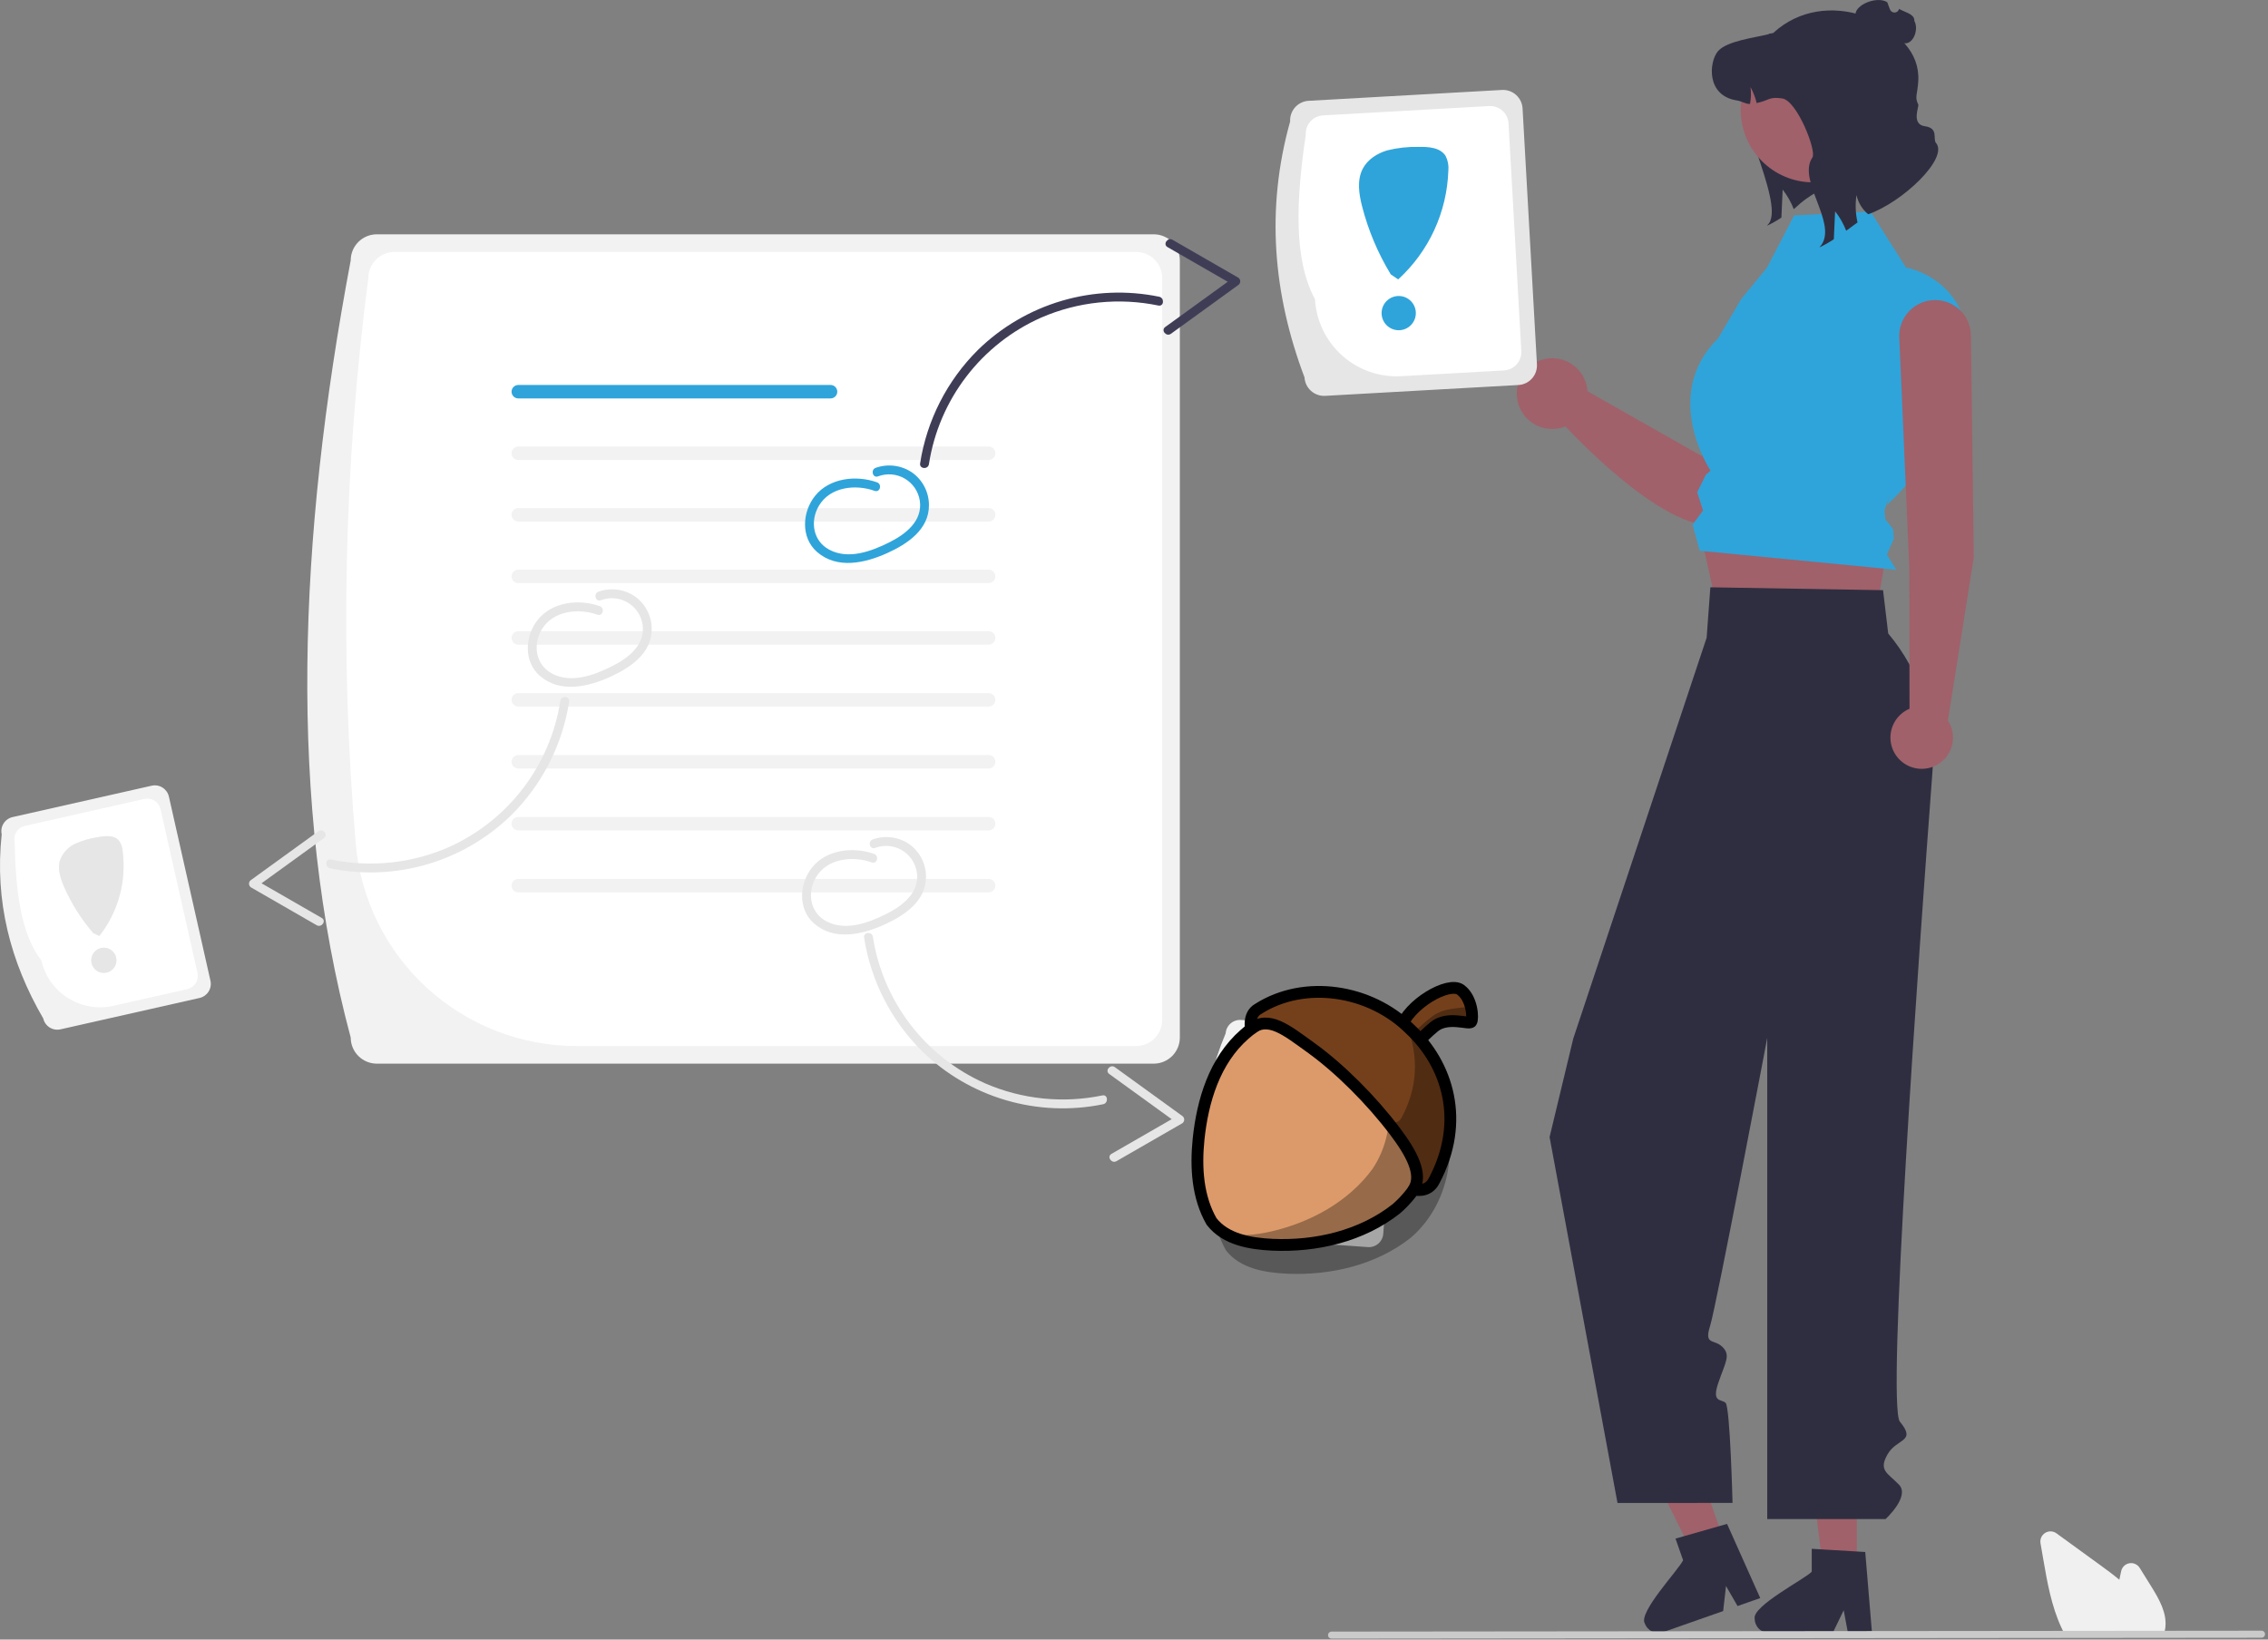 <svg width="769" height="556" viewBox="0 0 769 556" fill="none" xmlns="http://www.w3.org/2000/svg">
<rect x="0" y="0" width="769" height="556" fill="#808080" stroke="none"/>
<g clip-path="url(#clip0_330_404)">
<path d="M629.584 6.393C629.569 6.444 629.554 6.49 629.539 6.541C629.504 6.64 629.476 6.741 629.455 6.844C629.27 7.503 629.169 8.182 629.154 8.866C629.145 9.158 629.153 9.45 629.176 9.741C629.204 10.114 629.258 10.486 629.336 10.852C629.419 11.259 629.534 11.659 629.68 12.049C629.745 12.234 629.82 12.416 629.904 12.593C630.444 13.805 631.259 14.874 632.282 15.718C633.306 16.562 634.512 17.156 635.804 17.455L635.81 17.455C635.937 17.488 636.065 17.514 636.195 17.533C636.915 17.664 637.649 17.701 638.379 17.644L638.391 17.643C640.172 17.509 641.864 16.817 643.23 15.668C644.067 14.974 644.158 14.24 645.202 14.566C648.534 15.603 650.76 10.113 649.094 7.106C649.096 6.992 649.092 6.879 649.081 6.766C648.922 4.665 645.759 4.13 643.915 3.015L643.906 3.052C643.82 3.378 643.634 3.669 643.375 3.884C643.115 4.099 642.795 4.227 642.459 4.251C642.123 4.275 641.788 4.194 641.5 4.018C641.213 3.842 640.987 3.581 640.856 3.271C640.519 2.459 640.213 1.635 639.938 0.801C636.403 -1.745 626.959 2.233 629.584 6.393Z" fill="#2F2E41"/>
<path d="M607.42 25.455C606.938 26.577 592.099 26.457 591.42 27.455C586.18 35.165 605.069 67.969 599.829 75.69L599.099 76.56C600.808 75.772 602.451 74.845 604.009 73.79C604.149 70.63 604.289 67.46 604.439 64.3C606.008 66.307 607.275 68.534 608.199 70.91C609.419 70.05 610.42 68.455 615.649 65.32C617.766 62.994 620.206 60.985 622.895 59.354L607.42 25.455Z" fill="#2F2E41"/>
<path d="M618.195 88.643C616.558 87.576 614.689 86.916 612.745 86.716C610.801 86.515 608.838 86.782 607.017 87.493C605.197 88.203 603.572 89.338 602.278 90.802C600.983 92.267 600.057 94.019 599.576 95.913L577.026 154.669L538.264 132.664C538.094 130.134 537.127 127.724 535.502 125.778C533.878 123.832 531.678 122.451 529.22 121.832C526.761 121.213 524.17 121.389 521.818 122.334C519.465 123.279 517.473 124.945 516.125 127.093C514.778 129.24 514.146 131.759 514.319 134.289C514.492 136.818 515.462 139.227 517.089 141.171C518.716 143.115 520.917 144.494 523.376 145.11C525.835 145.726 528.426 145.547 530.778 144.599C538.94 153.311 574.329 189.031 588.979 175.074C601.294 163.343 619.065 117.878 623.343 102.178C624.028 99.668 623.899 97.004 622.974 94.572C622.049 92.14 620.376 90.064 618.195 88.643Z" fill="#A0616A"/>
<path d="M442.316 127.984C431.652 99.709 429.144 70.84 437.442 41.183C437.346 39.426 437.95 37.702 439.122 36.39C440.295 35.078 441.94 34.285 443.697 34.184L509.251 30.504C511.008 30.407 512.731 31.011 514.043 32.184C515.355 33.356 516.149 35.001 516.249 36.758L521.123 123.559C521.22 125.316 520.616 127.04 519.443 128.352C518.271 129.664 516.625 130.457 514.869 130.558L449.315 134.238C447.558 134.335 445.834 133.731 444.522 132.558C443.21 131.386 442.417 129.741 442.316 127.984Z" fill="#E6E6E6"/>
<path d="M445.872 101.484C438.482 87.823 439.513 67.607 442.739 45.681C442.649 44.035 443.214 42.421 444.312 41.192C445.411 39.963 446.951 39.22 448.596 39.126L504.935 35.963C506.58 35.872 508.194 36.438 509.423 37.536C510.652 38.634 511.395 40.175 511.489 41.82L515.826 119.061C515.917 120.707 515.351 122.321 514.253 123.55C513.155 124.778 511.614 125.521 509.969 125.616L475.068 127.575C467.739 127.979 460.549 125.458 455.075 120.567C449.602 115.675 446.292 108.813 445.872 101.484Z" fill="white"/>
<path d="M474.256 111.985C477.462 111.985 480.06 109.386 480.06 106.181C480.06 102.975 477.462 100.376 474.256 100.376C471.05 100.376 468.451 102.975 468.451 106.181C468.451 109.386 471.05 111.985 474.256 111.985Z" fill="#2FA4DA"/>
<path d="M490.196 52.953C488.425 50 484.325 49.736 480.883 49.814C477.333 49.737 473.788 50.135 470.343 50.995C466.944 52.005 463.706 54.073 462.065 57.216C460.049 61.079 460.757 65.762 461.84 69.983C463.926 78.102 467.199 85.868 471.552 93.032L474.07 94.752C479.22 90.054 483.379 84.373 486.301 78.043C489.222 71.713 490.848 64.862 491.082 57.895C491.26 56.197 490.952 54.483 490.196 52.953Z" fill="#2FA4DA"/>
<path d="M118.912 351.842C97.602 272.275 101.034 183.097 118.912 88.307C118.914 85.96 119.848 83.71 121.508 82.05C123.167 80.39 125.418 79.457 127.765 79.454H391.19C393.537 79.457 395.787 80.39 397.447 82.05C399.107 83.71 400.04 85.96 400.043 88.307V351.841C400.04 354.189 399.107 356.439 397.447 358.099C395.787 359.758 393.537 360.692 391.19 360.695H127.765C125.418 360.692 123.167 359.758 121.508 358.099C119.848 356.439 118.914 354.189 118.912 351.842Z" fill="#F2F2F2"/>
<path d="M120.599 285.89C115.188 222.051 116.624 157.817 124.884 94.283C124.886 91.936 125.82 89.686 127.48 88.026C129.139 86.367 131.39 85.433 133.737 85.43H385.217C386.379 85.43 387.531 85.659 388.605 86.104C389.679 86.549 390.655 87.201 391.477 88.023C392.299 88.845 392.951 89.821 393.396 90.895C393.841 91.969 394.07 93.121 394.07 94.283V345.87C394.07 348.218 393.137 350.47 391.477 352.13C389.817 353.79 387.565 354.723 385.217 354.723H195.555C176.707 354.734 158.542 347.665 144.66 334.917C130.778 322.169 122.19 304.671 120.599 285.89Z" fill="white"/>
<path d="M281.618 135.112H175.741C175.441 135.112 175.143 135.054 174.866 134.939C174.588 134.825 174.336 134.657 174.123 134.445C173.911 134.233 173.742 133.981 173.627 133.703C173.512 133.426 173.453 133.129 173.453 132.828C173.453 132.528 173.512 132.231 173.627 131.954C173.742 131.676 173.911 131.424 174.123 131.212C174.336 131 174.588 130.832 174.866 130.718C175.143 130.603 175.441 130.545 175.741 130.545H281.618C282.222 130.546 282.802 130.788 283.229 131.216C283.656 131.644 283.896 132.224 283.896 132.828C283.896 133.433 283.656 134.013 283.229 134.441C282.802 134.869 282.222 135.11 281.618 135.112Z" fill="#2FA4DA"/>
<path d="M335.214 155.986H175.741C175.441 155.986 175.143 155.928 174.866 155.813C174.588 155.699 174.336 155.531 174.123 155.319C173.911 155.107 173.742 154.855 173.627 154.577C173.512 154.3 173.453 154.003 173.453 153.703C173.453 153.402 173.512 153.105 173.627 152.828C173.742 152.55 173.911 152.298 174.123 152.086C174.336 151.874 174.588 151.706 174.866 151.592C175.143 151.477 175.441 151.419 175.741 151.419H335.214C335.819 151.421 336.398 151.662 336.826 152.09C337.253 152.518 337.493 153.098 337.493 153.703C337.493 154.307 337.253 154.887 336.826 155.315C336.398 155.743 335.819 155.985 335.214 155.986Z" fill="#F2F2F2"/>
<path d="M335.217 172.29H175.737C175.131 172.29 174.55 172.531 174.122 172.959C173.693 173.388 173.452 173.969 173.452 174.575C173.452 175.181 173.693 175.762 174.122 176.191C174.55 176.619 175.131 176.86 175.737 176.86H335.217C335.823 176.86 336.405 176.619 336.833 176.191C337.262 175.762 337.502 175.181 337.502 174.575C337.502 173.969 337.262 173.388 336.833 172.959C336.405 172.531 335.823 172.29 335.217 172.29Z" fill="#F2F2F2"/>
<path d="M335.214 197.734H175.741C175.135 197.734 174.555 197.493 174.127 197.065C173.698 196.637 173.458 196.056 173.458 195.451C173.458 194.845 173.698 194.264 174.127 193.836C174.555 193.408 175.135 193.167 175.741 193.167H335.214C335.82 193.167 336.401 193.408 336.829 193.836C337.257 194.264 337.498 194.845 337.498 195.451C337.498 196.056 337.257 196.637 336.829 197.065C336.401 197.493 335.82 197.734 335.214 197.734Z" fill="#F2F2F2"/>
<path d="M335.214 218.608H175.741C175.441 218.609 175.143 218.55 174.866 218.436C174.588 218.321 174.336 218.153 174.123 217.941C173.911 217.729 173.742 217.477 173.627 217.2C173.512 216.922 173.453 216.625 173.453 216.325C173.453 216.025 173.512 215.727 173.627 215.45C173.742 215.173 173.911 214.921 174.123 214.709C174.336 214.497 174.588 214.329 174.866 214.214C175.143 214.1 175.441 214.041 175.741 214.042H335.214C335.819 214.043 336.398 214.284 336.826 214.712C337.253 215.14 337.493 215.72 337.493 216.325C337.493 216.93 337.253 217.51 336.826 217.938C336.398 218.366 335.819 218.607 335.214 218.608Z" fill="#F2F2F2"/>
<path d="M335.214 239.608H175.741C175.441 239.609 175.143 239.55 174.866 239.436C174.588 239.321 174.336 239.153 174.123 238.941C173.911 238.729 173.742 238.477 173.627 238.2C173.512 237.922 173.453 237.625 173.453 237.325C173.453 237.025 173.512 236.727 173.627 236.45C173.742 236.173 173.911 235.921 174.123 235.709C174.336 235.497 174.588 235.329 174.866 235.214C175.143 235.1 175.441 235.041 175.741 235.042H335.214C335.819 235.043 336.398 235.284 336.826 235.712C337.253 236.14 337.493 236.72 337.493 237.325C337.493 237.93 337.253 238.51 336.826 238.938C336.398 239.366 335.819 239.607 335.214 239.608Z" fill="#F2F2F2"/>
<path d="M335.214 260.608H175.741C175.441 260.609 175.143 260.55 174.866 260.436C174.588 260.321 174.336 260.153 174.123 259.941C173.911 259.729 173.742 259.477 173.627 259.2C173.512 258.922 173.453 258.625 173.453 258.325C173.453 258.025 173.512 257.727 173.627 257.45C173.742 257.173 173.911 256.921 174.123 256.709C174.336 256.497 174.588 256.329 174.866 256.214C175.143 256.1 175.441 256.041 175.741 256.042H335.214C335.819 256.043 336.398 256.284 336.826 256.712C337.253 257.14 337.493 257.72 337.493 258.325C337.493 258.93 337.253 259.51 336.826 259.938C336.398 260.366 335.819 260.607 335.214 260.608Z" fill="#F2F2F2"/>
<path d="M335.214 281.608H175.741C175.441 281.609 175.143 281.55 174.866 281.436C174.588 281.321 174.336 281.153 174.123 280.941C173.911 280.729 173.742 280.477 173.627 280.2C173.512 279.922 173.453 279.625 173.453 279.325C173.453 279.025 173.512 278.727 173.627 278.45C173.742 278.173 173.911 277.921 174.123 277.709C174.336 277.497 174.588 277.329 174.866 277.214C175.143 277.1 175.441 277.041 175.741 277.042H335.214C335.819 277.043 336.398 277.284 336.826 277.712C337.253 278.14 337.493 278.72 337.493 279.325C337.493 279.93 337.253 280.51 336.826 280.938C336.398 281.366 335.819 281.607 335.214 281.608Z" fill="#F2F2F2"/>
<path d="M335.214 302.608H175.741C175.441 302.609 175.143 302.55 174.866 302.436C174.588 302.321 174.336 302.153 174.123 301.941C173.911 301.729 173.742 301.477 173.627 301.2C173.512 300.922 173.453 300.625 173.453 300.325C173.453 300.025 173.512 299.727 173.627 299.45C173.742 299.173 173.911 298.921 174.123 298.709C174.336 298.497 174.588 298.329 174.866 298.214C175.143 298.1 175.441 298.041 175.741 298.042H335.214C335.819 298.043 336.398 298.284 336.826 298.712C337.253 299.14 337.493 299.72 337.493 300.325C337.493 300.93 337.253 301.51 336.826 301.938C336.398 302.366 335.819 302.607 335.214 302.608Z" fill="#F2F2F2"/>
<path d="M297.372 163.564C290.365 161.061 281.291 162.037 276.374 168.139C271.97 173.604 271.442 182.306 277.045 187.183C283.867 193.121 293.315 190.937 300.764 187.587C307.579 184.522 315.082 179.58 314.976 171.193C314.96 169.037 314.431 166.917 313.432 165.007C312.433 163.096 310.993 161.452 309.232 160.209C307.444 159.001 305.398 158.23 303.257 157.959C301.117 157.688 298.943 157.924 296.911 158.649C295.112 159.306 295.889 162.207 297.708 161.542C299.173 160.985 300.744 160.761 302.306 160.888C303.869 161.014 305.383 161.487 306.739 162.273C308.096 163.058 309.26 164.137 310.147 165.429C311.034 166.721 311.622 168.195 311.868 169.743C312.92 176.706 306.97 181.216 301.441 183.963C295.376 186.978 287.656 189.861 281.162 186.398C275.607 183.436 274.592 176.68 277.671 171.492C281.489 165.059 290.084 164.138 296.574 166.457C298.396 167.108 299.18 164.21 297.372 163.564Z" fill="#2FA4DA"/>
<path d="M203.372 205.564C196.365 203.061 187.291 204.037 182.374 210.139C177.97 215.604 177.442 224.306 183.045 229.183C189.867 235.121 199.315 232.937 206.764 229.587C213.579 226.522 221.082 221.58 220.976 213.193C220.96 211.037 220.431 208.917 219.432 207.007C218.433 205.096 216.993 203.452 215.232 202.209C213.444 201.001 211.398 200.23 209.257 199.959C207.117 199.688 204.943 199.924 202.911 200.649C201.112 201.306 201.889 204.207 203.708 203.542C205.173 202.985 206.744 202.761 208.306 202.888C209.869 203.014 211.383 203.487 212.739 204.273C214.096 205.058 215.26 206.137 216.147 207.429C217.034 208.721 217.622 210.195 217.868 211.743C218.92 218.706 212.971 223.216 207.441 225.963C201.376 228.978 193.656 231.861 187.162 228.398C181.607 225.436 180.592 218.68 183.671 213.492C187.489 207.059 196.084 206.138 202.574 208.457C204.396 209.108 205.18 206.21 203.372 205.564Z" fill="#E6E6E6"/>
<path d="M296.372 289.564C289.365 287.061 280.291 288.037 275.374 294.139C270.97 299.604 270.442 308.306 276.045 313.183C282.867 319.121 292.315 316.937 299.764 313.587C306.579 310.522 314.082 305.58 313.976 297.193C313.96 295.037 313.431 292.917 312.432 291.007C311.433 289.096 309.993 287.452 308.232 286.209C306.444 285.001 304.398 284.23 302.257 283.959C300.117 283.688 297.943 283.924 295.911 284.649C294.112 285.306 294.889 288.207 296.708 287.542C298.173 286.985 299.744 286.761 301.306 286.888C302.869 287.014 304.383 287.487 305.739 288.273C307.096 289.058 308.26 290.137 309.147 291.429C310.034 292.721 310.622 294.195 310.868 295.743C311.92 302.706 305.97 307.216 300.441 309.963C294.376 312.978 286.656 315.861 280.162 312.398C274.607 309.436 273.592 302.68 276.671 297.492C280.489 291.059 289.084 290.138 295.574 292.457C297.396 293.108 298.18 290.21 296.372 289.564Z" fill="#E6E6E6"/>
<path d="M292.979 317.943C295.246 332.526 302.112 346.002 312.576 356.409C320.565 364.213 330.346 369.94 341.063 373.086C351.779 376.232 363.103 376.703 374.044 374.456C375.913 374.065 375.67 371.073 373.781 371.467C360.422 374.234 346.535 372.805 334.02 367.375C324.024 362.94 315.302 356.066 308.653 347.383C302.005 338.7 297.643 328.487 295.967 317.681C295.677 315.779 292.687 316.03 292.979 317.943Z" fill="#E6E6E6"/>
<path d="M378.568 393.757L400.882 380.907C401.071 380.775 401.227 380.601 401.338 380.399C401.449 380.197 401.512 379.973 401.523 379.742C401.534 379.512 401.492 379.282 401.4 379.071C401.308 378.86 401.169 378.672 400.993 378.523L378.019 361.891C376.465 360.766 374.525 363.056 376.092 364.19C383.75 369.734 391.408 375.278 399.066 380.822L399.177 378.437L376.863 391.287C375.188 392.252 376.906 394.714 378.568 393.757Z" fill="#E6E6E6"/>
<path d="M311.979 157.137C314.246 142.554 321.112 129.078 331.576 118.671C339.565 110.867 349.346 105.14 360.062 101.994C370.779 98.848 382.103 98.377 393.043 100.624C394.913 101.015 394.67 104.007 392.781 103.613C379.422 100.846 365.535 102.275 353.02 107.705C343.024 112.14 334.302 119.014 327.653 127.697C321.005 136.38 316.643 146.593 314.967 157.399C314.677 159.301 311.687 159.05 311.979 157.137Z" fill="#3F3D56"/>
<path d="M397.568 81.323L419.882 94.173C420.071 94.305 420.227 94.479 420.338 94.681C420.449 94.882 420.512 95.107 420.523 95.338C420.534 95.568 420.492 95.797 420.4 96.009C420.308 96.22 420.169 96.408 419.993 96.557L397.019 113.189C395.465 114.314 393.525 112.024 395.092 110.89L418.066 94.258L418.177 96.643L395.863 83.793C394.188 82.828 395.906 80.366 397.568 81.323Z" fill="#3F3D56"/>
<path d="M192.976 237.943C190.709 252.525 183.843 266.002 173.379 276.409C165.39 284.213 155.609 289.94 144.892 293.086C134.176 296.232 122.852 296.703 111.911 294.456C110.042 294.065 110.285 291.073 112.174 291.467C125.532 294.234 139.42 292.804 151.935 287.375C161.931 282.94 170.653 276.066 177.301 267.383C183.95 258.7 188.312 248.487 189.987 237.68C190.277 235.778 193.268 236.03 192.976 237.943Z" fill="#E6E6E6"/>
<path d="M107.387 313.757L85.073 300.907C84.884 300.775 84.728 300.601 84.617 300.399C84.506 300.197 84.442 299.973 84.432 299.742C84.421 299.512 84.463 299.282 84.555 299.071C84.647 298.86 84.786 298.672 84.961 298.523L107.935 281.891C109.49 280.766 111.43 283.056 109.863 284.19L86.889 300.822L86.777 298.437L109.091 311.287C110.767 312.252 109.049 314.714 107.387 313.757Z" fill="#E6E6E6"/>
<path d="M14.663 345.368C3.482 326.13 -1.847 305.469 0.575 282.923C0.291 281.659 0.521 280.334 1.213 279.238C1.905 278.143 3.003 277.367 4.267 277.08L51.426 266.441C52.691 266.157 54.016 266.387 55.111 267.079C56.206 267.771 56.982 268.869 57.269 270.133L71.357 332.577C71.641 333.842 71.411 335.167 70.719 336.262C70.027 337.357 68.929 338.133 67.665 338.42L20.506 349.059C19.241 349.343 17.916 349.114 16.821 348.422C15.726 347.73 14.95 346.631 14.663 345.368Z" fill="#F2F2F2"/>
<path d="M14.025 325.691C6.998 316.668 5.29 301.861 4.968 285.546C4.703 284.362 4.917 283.121 5.566 282.095C6.214 281.069 7.242 280.342 8.426 280.074L48.956 270.93C50.139 270.664 51.38 270.879 52.406 271.527C53.432 272.175 54.159 273.204 54.428 274.387L66.964 329.955C67.23 331.139 67.015 332.38 66.367 333.406C65.718 334.431 64.69 335.158 63.506 335.427L38.399 341.091C33.125 342.275 27.597 341.318 23.028 338.431C18.459 335.544 15.221 330.962 14.025 325.691Z" fill="white"/>
<path d="M35.209 329.926C37.569 329.926 39.483 328.013 39.483 325.652C39.483 323.292 37.569 321.378 35.209 321.378C32.849 321.378 30.935 323.292 30.935 325.652C30.935 328.013 32.849 329.926 35.209 329.926Z" fill="#F2F2F2"/>
<path d="M40.317 285.06C38.672 283.131 35.662 283.437 33.172 283.912C30.584 284.288 28.058 285.007 25.661 286.05C24.464 286.578 23.383 287.339 22.481 288.287C21.579 289.235 20.874 290.352 20.406 291.574C19.411 294.625 20.494 297.94 21.793 300.873C24.295 306.516 27.615 311.758 31.648 316.432L33.685 317.375C36.855 313.337 39.184 308.706 40.537 303.754C41.889 298.802 42.237 293.629 41.561 288.541C41.483 287.286 41.052 286.079 40.317 285.06Z" fill="#F2F2F2"/>
<path d="M35.209 329.926C37.569 329.926 39.483 328.013 39.483 325.652C39.483 323.292 37.569 321.378 35.209 321.378C32.849 321.378 30.935 323.292 30.935 325.652C30.935 328.013 32.849 329.926 35.209 329.926Z" fill="#E6E6E6"/>
<path d="M40.317 285.06C38.672 283.131 35.662 283.437 33.172 283.912C30.584 284.288 28.058 285.007 25.661 286.05C24.464 286.578 23.383 287.339 22.481 288.287C21.579 289.235 20.874 290.352 20.406 291.574C19.411 294.625 20.494 297.94 21.793 300.873C24.295 306.516 27.615 311.758 31.648 316.432L33.685 317.375C36.855 313.337 39.184 308.706 40.537 303.754C41.889 298.802 42.237 293.629 41.561 288.541C41.483 287.286 41.052 286.079 40.317 285.06Z" fill="#E6E6E6"/>
<path d="M629.594 531.961L618.117 531.96L612.656 487.69H629.596L629.594 531.961Z" fill="#A0616A"/>
<path d="M594.952 548.895C594.957 550.181 595.47 551.413 596.378 552.323C597.286 553.233 598.517 553.748 599.803 553.756H621.409L622.078 552.369L625.134 546.062L626.318 552.369L626.58 553.756H634.729L634.613 552.359L632.44 526.299L629.597 526.125L617.315 525.397L614.297 525.213V532.994C612.008 535.429 594.04 544.636 594.952 548.895Z" fill="#2F2E41"/>
<path d="M584.775 523.056L573.944 526.854L554.141 486.885L570.127 481.28L584.775 523.056Z" fill="#A0616A"/>
<path d="M557.689 550.501C558.12 551.713 559.011 552.705 560.169 553.263C561.327 553.822 562.659 553.9 563.875 553.483L584.264 546.332L584.436 544.802L585.233 537.839L588.437 543.399L589.144 544.621L596.834 541.924L596.262 540.644L585.587 516.772L582.847 517.548L571.016 520.926L568.107 521.751L570.682 529.094C569.327 532.149 555.419 546.784 557.689 550.501Z" fill="#2F2E41"/>
<path d="M575.852 177.536L582.968 209.7L635.004 214.407L639.786 186.401L575.852 177.536Z" fill="#A0616A"/>
<path d="M638.478 200.135L579.922 199.157L578.663 216.251L533.445 352.176L525.41 385.595L548.44 509.68L587.44 509.655C587.44 509.655 586.631 477.055 585.074 475.704C583.518 474.353 580.269 475.725 582.678 468.763C585.087 461.802 586.865 459.553 584.014 456.755C581.164 453.957 577.718 456.304 579.833 449.639C581.949 442.974 599.208 351.973 599.208 351.973V515.124H639.334C639.334 515.124 647.735 507.45 643.868 503.453C640.001 499.457 636.863 498.672 640.001 493.181C643.139 487.69 649.948 489.073 644.19 482.106C639.615 476.57 650.559 323.914 655.251 261.398C656.518 244.502 651.125 227.782 640.223 214.812L638.478 200.135Z" fill="#2F2E41"/>
<path d="M608.329 73.056L634.23 71.721L646.26 90.73C646.26 90.73 668.895 94.515 667.326 121.187C665.757 147.86 639.786 171.265 639.786 171.265L640.896 167.459L638.968 172.968L639.215 176.062L641.846 179.338L642.117 182.726L639.786 188.086L642.955 193.219L576.326 186.764L573.889 177.888L577.444 173.122L575.458 166.905L578.443 160.926L579.999 159.629C579.999 159.629 562.973 134.049 582.519 114.782L590.363 101.446L599.141 90.737L608.329 73.056Z" fill="#2FA4DA"/>
<path d="M614.776 61.834C628.34 61.834 639.337 50.838 639.337 37.274C639.337 23.709 628.34 12.713 614.776 12.713C601.211 12.713 590.215 23.709 590.215 37.274C590.215 50.838 601.211 61.834 614.776 61.834Z" fill="#A0616A"/>
<path d="M633.43 72.655C631.43 70.984 630.038 68.699 629.47 66.155C629.016 69.244 629.134 72.39 629.82 75.435C628.49 76.435 627.2 77.385 625.98 78.245C625.056 75.87 623.789 73.643 622.22 71.635C622.07 74.795 621.93 77.965 621.79 81.125C620.231 82.181 618.589 83.108 616.88 83.895L617.61 83.025C622.85 75.305 609.29 61.095 614.53 53.385C616 51.225 609.36 34.155 604.3 33.385C599.8 32.705 599.99 34.005 595.63 34.955C595.177 33.067 594.474 31.248 593.54 29.545C593.789 31.442 593.731 33.367 593.37 35.245C591.82 35.305 590.6 34.318 588.95 34.065C578.42 32.455 579.49 21.065 582.42 17.455C585.36 13.855 595.12 12.775 599.62 11.605C600.03 11.205 600.96 11.455 601.37 11.075C609.994 3.183 621.528 1.876 631.907 5.374C632.84 5.696 633.746 6.09 634.617 6.553C643.427 11.17 650.967 17.524 650.42 27.455C650.163 32.107 649.108 32.831 650.42 35.455C650.742 36.099 647.921 42.163 652.67 42.809C657.42 43.455 655.278 47.122 656.42 48.455C660.843 53.62 644.991 68.683 633.43 72.655Z" fill="#2F2E41"/>
<path d="M411.051 414.26C405.898 392.614 406.757 371.294 415.582 350.406C415.675 349.114 416.278 347.911 417.256 347.062C418.235 346.213 419.51 345.787 420.803 345.877L469.027 349.299C470.319 349.392 471.522 349.994 472.371 350.973C473.22 351.952 473.646 353.227 473.555 354.52L469.025 418.374C468.931 419.666 468.329 420.868 467.351 421.717C466.372 422.566 465.096 422.993 463.804 422.902L415.58 419.481C414.288 419.387 413.085 418.785 412.236 417.807C411.387 416.828 410.961 415.552 411.051 414.26Z" fill="#F2F2F2"/>
<path d="M416.119 395.236C411.994 384.569 414.632 369.899 419.032 354.185C419.119 352.975 419.683 351.848 420.599 351.053C421.516 350.258 422.711 349.859 423.921 349.944L465.365 352.884C466.576 352.972 467.702 353.535 468.497 354.452C469.292 355.368 469.691 356.563 469.607 357.774L465.575 414.595C465.488 415.805 464.924 416.931 464.007 417.726C463.091 418.522 461.896 418.921 460.686 418.836L435.012 417.014C429.621 416.626 424.604 414.115 421.062 410.032C417.52 405.949 415.743 400.628 416.119 395.236Z" fill="white"/>
<path d="M436.413 405.586C438.773 405.586 440.687 403.672 440.687 401.312C440.687 398.951 438.773 397.038 436.413 397.038C434.052 397.038 432.139 398.951 432.139 401.312C432.139 403.672 434.052 405.586 436.413 405.586Z" fill="#F2F2F2"/>
<path d="M453.017 363.92C451.998 361.599 449.028 361.024 446.507 360.759C443.921 360.373 441.295 360.332 438.698 360.639C437.4 360.8 436.145 361.216 435.008 361.863C433.871 362.511 432.873 363.377 432.073 364.412C430.24 367.046 430.32 370.532 430.718 373.716C431.485 379.84 433.151 385.818 435.663 391.456L437.342 392.947C441.542 389.996 445.109 386.234 447.833 381.883C450.557 377.532 452.383 372.68 453.203 367.612C453.491 366.389 453.426 365.108 453.017 363.92Z" fill="#F2F2F2"/>
<path d="M669.242 189.019L668.275 113.712C668.225 110.521 666.922 107.478 664.648 105.24C662.374 103.002 659.311 101.747 656.12 101.747C654.469 101.747 652.836 102.083 651.32 102.735C649.803 103.387 648.435 104.341 647.299 105.539C646.164 106.737 645.284 108.153 644.713 109.702C644.143 111.251 643.893 112.9 643.981 114.548L647.384 192.743L647.448 240.344C645.443 241.195 643.748 242.642 642.593 244.489C641.439 246.336 640.882 248.494 640.996 250.67C641.111 252.845 641.893 254.932 643.235 256.648C644.578 258.363 646.415 259.624 648.499 260.258C650.583 260.893 652.812 260.871 654.882 260.195C656.953 259.519 658.765 258.221 660.073 256.479C661.381 254.738 662.121 252.635 662.192 250.458C662.264 248.281 661.663 246.135 660.472 244.311L669.242 189.019Z" fill="#A0616A"/>
<path d="M733.509 554.649H700.322L700.18 554.39C699.756 553.621 699.346 552.805 698.963 551.967C695.545 544.649 694.1 536.279 692.825 528.894L691.865 523.328C691.749 522.654 691.836 521.96 692.116 521.336C692.397 520.712 692.857 520.186 693.438 519.825C694.019 519.463 694.694 519.284 695.378 519.309C696.062 519.334 696.722 519.563 697.275 519.965C702.318 523.635 707.364 527.302 712.411 530.964C714.322 532.355 716.505 533.964 718.595 535.704C718.797 534.724 719.008 533.742 719.219 532.773C719.364 532.104 719.706 531.494 720.2 531.02C720.695 530.547 721.319 530.232 721.994 530.115C722.668 529.998 723.362 530.086 723.987 530.366C724.611 530.646 725.138 531.106 725.5 531.687L729.382 537.925C732.214 542.481 734.714 546.97 734.205 551.812C734.207 551.871 734.203 551.93 734.192 551.988C734.09 552.783 733.901 553.565 733.628 554.319L733.509 554.649Z" fill="#F0F0F0"/>
<path d="M766.818 555.367L451.461 555.674C451.146 555.672 450.845 555.546 450.623 555.323C450.401 555.1 450.276 554.798 450.276 554.483C450.276 554.169 450.401 553.867 450.623 553.644C450.845 553.42 451.146 553.294 451.461 553.293L766.818 552.985C767.133 552.987 767.434 553.113 767.656 553.337C767.878 553.56 768.002 553.861 768.002 554.176C768.002 554.491 767.878 554.792 767.656 555.016C767.434 555.239 767.133 555.365 766.818 555.367Z" fill="#CACACA"/>
<path d="M479.408 362.098C465.725 348.406 441.373 347.709 426.886 360.577C416.688 369.518 412.625 383.25 411.29 396.255C410.348 405.629 410.907 415.689 415.716 424.042C420.546 430.245 428.957 431.551 436.338 431.924C451.051 432.581 466.599 429.028 478.357 419.714C492.531 407.552 495.838 384.909 485.434 369.391C483.736 366.741 481.685 364.297 479.408 362.098V362.098Z" fill="black" fill-opacity="0.314"/>
<path d="M474.5 352.283C460.818 338.591 436.466 337.894 421.979 350.761C411.781 359.703 407.717 373.435 406.382 386.44C405.44 395.813 406 405.874 410.809 414.227C415.638 420.43 424.05 421.736 431.431 422.108C446.144 422.766 461.691 419.213 473.45 409.898C487.623 397.737 490.931 375.093 480.527 359.576C478.829 356.925 476.777 354.481 474.5 352.283V352.283Z" fill="#DC9A6A" stroke="black" stroke-width="4" stroke-linecap="round" stroke-linejoin="round"/>
<path d="M443.641 341.712C446.556 342.409 449.383 343.479 452.023 344.97C454.585 346.354 457.009 348.013 459.179 349.947C472.262 361.136 474.961 382.043 465.411 396.334C457.274 407.513 444.348 414.511 431.127 417.574C425.767 418.781 419.662 419.615 414.441 417.633C419.27 420.95 425.659 421.824 431.421 422.108C446.134 422.766 461.681 419.213 473.45 409.898C487.623 397.737 490.931 375.093 480.527 359.576C478.829 356.916 476.777 354.481 474.5 352.273C466.501 344.264 454.84 340.711 443.641 341.712V341.712Z" fill="black" fill-opacity="0.314"/>
<path fill-rule="evenodd" clip-rule="evenodd" d="M474.863 348.838C477.562 340.455 491.176 332.711 495.21 335.626C499.244 338.551 499.558 345.501 498.842 346.531C498.135 347.552 490.852 344.401 486.259 348.2C481.675 351.988 479.368 355.227 479.368 355.227L474.863 348.838Z" fill="url(#paint0_linear_330_404)" stroke="black" stroke-width="4"/>
<path fill-rule="evenodd" clip-rule="evenodd" d="M497.988 339.268C498.076 340.181 497.949 340.936 497.703 341.231C497.006 342.065 490.028 341.251 485.552 344.715C481.086 348.18 478.829 350.83 478.829 350.83L475.256 347.827C475.118 348.17 474.971 348.504 474.863 348.838L479.368 355.237C479.368 355.237 481.675 351.988 486.259 348.19C490.852 344.401 498.135 347.552 498.842 346.521C499.333 345.824 499.333 342.33 497.988 339.268V339.268Z" fill="black" fill-opacity="0.314"/>
<path d="M478.004 348.887C464.567 335.577 442.296 332.142 426.631 342.124C423.088 344.077 424.158 348.975 424.197 348.897C430.116 344.215 436.25 349.368 444.308 355.149C454.173 362.226 465.019 373.081 472.979 383.633C478.554 391.014 482.539 398.267 479.349 403.342C479.516 403.391 484.148 404.696 486.269 400.378C496.948 380.247 490.911 360.91 478.004 348.887V348.887Z" fill="url(#paint1_linear_330_404)" stroke="black" stroke-width="4" stroke-linecap="round" stroke-linejoin="round"/>
<path d="M476.944 347.405C481.204 358.457 480.644 368.91 475.236 379C474.009 381.297 472.125 380.551 470.544 380.521C471.379 381.552 472.193 382.602 472.979 383.633C478.544 391.024 482.539 398.277 479.349 403.342C479.516 403.391 484.148 404.706 486.268 400.387C496.044 381.935 491.755 361.863 476.944 347.405V347.405Z" fill="black" fill-opacity="0.314"/>
</g>
<defs>
<linearGradient id="paint0_linear_330_404" x1="138.879" y1="-701.079" x2="163.161" y2="-701.079" gradientUnits="userSpaceOnUse">
<stop stop-color="#74401B"/>
</linearGradient>
<linearGradient id="paint1_linear_330_404" x1="88.031" y1="-699.722" x2="155.779" y2="-699.722" gradientUnits="userSpaceOnUse">
<stop stop-color="#74401B"/>
</linearGradient>
<clipPath id="clip0_330_404">
<rect width="768.003" height="555.674" fill="white"/>
</clipPath>
</defs>
</svg>
